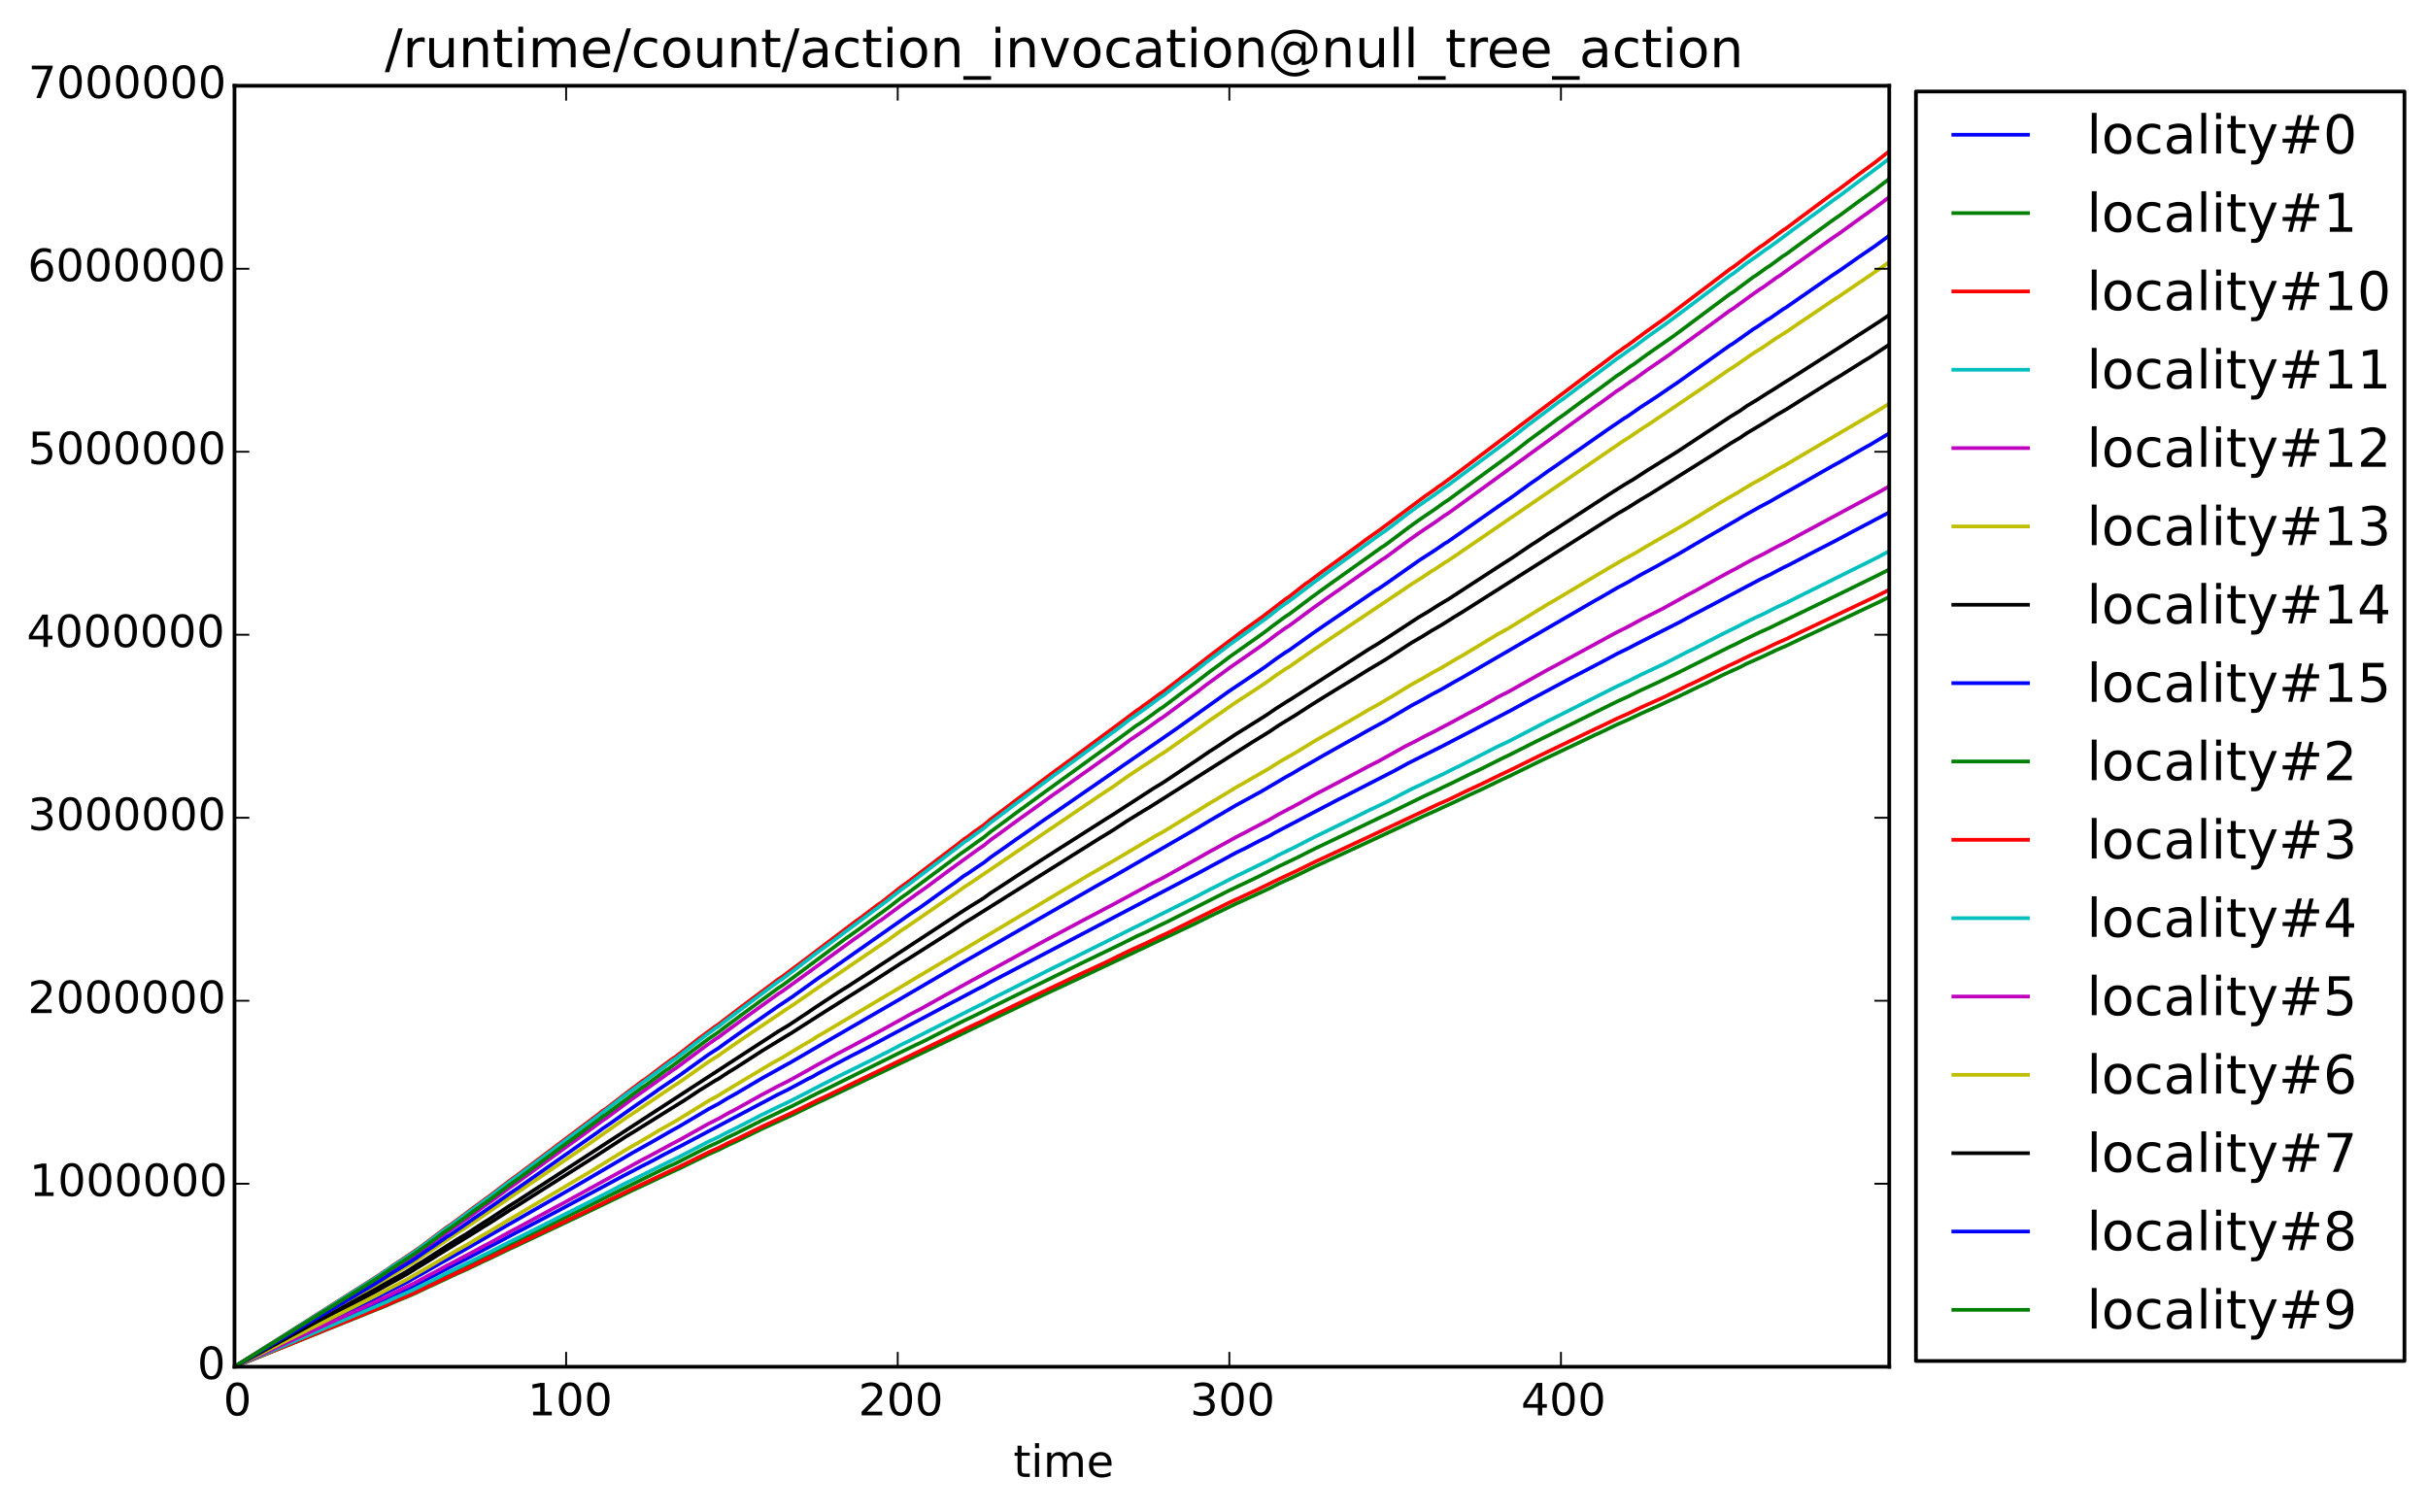 <?xml version="1.0" encoding="utf-8" standalone="no"?>
<!DOCTYPE svg PUBLIC "-//W3C//DTD SVG 1.1//EN"
  "http://www.w3.org/Graphics/SVG/1.1/DTD/svg11.dtd">
<!-- Created with matplotlib (http://matplotlib.org/) -->
<svg height="408pt" version="1.1" viewBox="0 0 655 408" width="655pt" xmlns="http://www.w3.org/2000/svg" xmlns:xlink="http://www.w3.org/1999/xlink">
 <defs>
  <style type="text/css">
*{stroke-linecap:butt;stroke-linejoin:round;}
  </style>
 </defs>
 <g id="figure_1">
  <g id="patch_1">
   <path d="
M0 408.169
L655.85 408.169
L655.85 0
L0 0
z
" style="fill:#ffffff;"/>
  </g>
  <g id="axes_1">
   <g id="patch_2">
    <path d="
M63.261 368.742
L509.661 368.742
L509.661 23.142
L63.261 23.142
z
" style="fill:#ffffff;"/>
   </g>
   <g id="line2d_1">
    <path clip-path="url(#p3f6fae7697)" d="
M63.261 368.742
L66.84 367.152
L101.729 351.631
L103.518 350.735
L109.78 347.85
L115.147 345.117
L119.62 342.777
L122.304 341.384
L125.882 339.593
L129.461 337.703
L134.828 334.917
L139.301 332.53
L141.091 331.634
L144.669 329.762
L150.036 326.934
L167.928 317.364
L173.296 314.555
L175.979 313.2
L178.663 311.737
L181.347 310.353
L183.136 309.45
L209.974 295.24
L212.658 293.93
L218.025 291.045
L218.92 290.647
L220.709 289.612
L226.076 286.759
L229.655 284.877
L234.128 282.589
L238.601 280.201
L240.39 279.232
L263.649 266.871
L265.438 265.975
L267.228 264.951
L323.587 235.389
L327.165 233.444
L329.849 232.013
L333.427 230.063
L336.111 228.768
L339.689 226.891
L342.373 225.568
L344.162 224.534
L361.159 215.637
L362.949 214.741
L366.527 212.904
L376.367 207.85
L379.946 205.887
L383.524 204.097
L388.892 201.411
L391.575 200.018
L396.943 197.232
L400.521 195.342
L407.678 191.611
L413.046 188.666
L423.781 182.946
L430.043 179.679
L433.621 177.797
L436.305 176.341
L438.989 175.048
L441.672 173.654
L447.935 170.471
L449.724 169.576
L453.302 167.753
L456.88 165.796
L458.67 164.883
L474.772 156.347
L477.456 155.051
L481.034 153.162
L482.824 152.299
L488.191 149.48
L491.769 147.643
L495.348 145.799
L498.926 143.881
L509.661 138.223
L509.661 138.223" style="fill:none;stroke:#0000ff;stroke-linecap:square;"/>
   </g>
   <g id="line2d_2">
    <path clip-path="url(#p3f6fae7697)" d="
M63.261 368.742
L104.412 351.57
L106.202 350.735
L111.569 348.415
L115.147 346.656
L116.937 345.816
L123.199 342.766
L125.882 341.546
L130.355 339.329
L132.145 338.483
L137.512 335.795
L139.301 334.956
L179.558 315.093
L182.242 313.886
L191.188 309.341
L193.871 308.124
L196.555 306.74
L198.344 305.904
L205.501 302.297
L207.29 301.448
L211.763 299.315
L213.552 298.478
L220.709 294.864
L222.498 294.025
L242.179 284.287
L245.757 282.539
L249.336 280.843
L260.071 275.367
L261.86 274.531
L291.381 260.052
L302.117 254.864
L306.59 252.626
L309.273 251.419
L312.852 249.656
L314.641 248.821
L331.638 240.227
L338.795 236.847
L345.057 233.705
L349.53 231.582
L354.897 228.871
L356.687 228.029
L362.054 225.468
L367.422 222.899
L372.789 220.325
L374.578 219.49
L384.419 214.678
L387.103 213.457
L389.786 212.157
L391.575 211.322
L396.048 209.122
L399.627 207.423
L404.994 204.732
L407.678 203.437
L413.94 200.277
L436.305 189.231
L438.989 188.025
L442.567 186.262
L447.04 184.206
L450.618 182.482
L452.408 181.634
L456.88 179.392
L462.248 176.711
L466.721 174.473
L468.51 173.638
L470.299 172.719
L474.772 170.575
L477.456 169.368
L481.034 167.605
L482.824 166.769
L485.507 165.47
L497.137 159.824
L501.61 157.631
L506.977 155.007
L509.661 153.622
L509.661 153.622" style="fill:none;stroke:#008000;stroke-linecap:square;"/>
   </g>
   <g id="line2d_3">
    <path clip-path="url(#p3f6fae7697)" d="
M63.261 368.742
L101.729 344.36
L103.518 343.131
L104.412 342.565
L106.202 341.291
L110.674 338.333
L113.358 336.48
L116.937 333.792
L120.515 331.103
L121.41 330.537
L124.093 328.556
L127.672 325.876
L132.145 322.613
L137.512 318.515
L139.301 317.236
L161.666 300.426
L162.561 299.695
L163.455 299.125
L169.717 294.313
L173.296 291.628
L174.19 291.059
L178.663 287.663
L181.347 285.682
L182.242 285.116
L188.504 280.209
L190.293 278.89
L192.977 276.909
L193.871 276.335
L195.66 274.928
L200.133 271.533
L209.974 264.176
L210.868 263.608
L214.447 260.933
L230.549 248.773
L232.339 247.489
L236.812 244.087
L237.706 243.516
L243.074 239.287
L244.863 238.008
L258.282 227.823
L260.071 226.395
L260.965 225.828
L262.755 224.448
L265.438 222.568
L267.228 221.046
L269.911 219.05
L274.384 215.652
L277.068 213.666
L284.225 208.293
L286.014 207.01
L303.011 194.425
L306.59 191.727
L307.484 191.161
L308.379 190.454
L310.168 189.193
L312.852 187.199
L313.746 186.633
L320.008 181.822
L327.165 176.304
L335.216 170.233
L340.584 166.399
L346.846 161.588
L347.741 161.022
L352.214 157.49
L353.108 156.919
L356.687 154.23
L362.054 150.329
L365.632 147.721
L369.211 145.073
L371.895 143.193
L374.578 141.212
L384.419 133.874
L387.103 132.015
L387.997 131.307
L388.892 130.741
L391.575 128.76
L394.259 126.779
L430.043 99.77
L431.832 98.48
L436.305 95.084
L437.2 94.517
L438.094 93.81
L438.989 93.244
L441.672 91.263
L444.356 89.282
L449.724 85.462
L462.248 75.996
L466.721 72.586
L467.616 72.019
L472.089 68.623
L474.772 66.642
L475.667 66.077
L478.351 64.095
L481.034 62.116
L481.929 61.548
L485.507 58.86
L491.769 54.204
L494.453 52.21
L496.242 50.952
L501.61 46.909
L506.083 43.62
L509.661 40.804
L509.661 40.804" style="fill:none;stroke:#ff0000;stroke-linecap:square;"/>
   </g>
   <g id="line2d_4">
    <path clip-path="url(#p3f6fae7697)" d="
M63.261 368.742
L101.729 344.505
L103.518 343.282
L105.307 342.027
L111.569 337.937
L114.253 335.968
L116.937 333.999
L120.515 331.326
L121.41 330.764
L124.093 328.795
L127.672 326.131
L132.145 322.887
L137.512 318.813
L139.301 317.542
L160.771 301.524
L168.823 295.349
L170.612 294.054
L175.085 290.816
L181.347 286.175
L182.242 285.612
L190.293 279.423
L192.977 277.454
L193.871 276.885
L195.66 275.485
L200.133 272.11
L209.974 264.796
L210.868 264.232
L213.552 262.263
L220.709 256.789
L222.498 255.516
L239.495 242.873
L243.074 240.055
L244.863 238.783
L258.282 228.658
L260.071 227.24
L260.965 226.676
L263.649 224.707
L265.438 223.435
L267.228 221.921
L269.911 219.939
L274.384 216.559
L277.068 214.586
L284.225 209.244
L286.014 207.97
L302.117 196.175
L304.8 194.09
L307.484 192.214
L309.273 190.948
L312.852 188.276
L313.746 187.714
L319.114 183.504
L320.903 182.23
L322.692 180.866
L325.376 178.714
L329.849 175.359
L331.638 173.989
L337.9 169.494
L342.373 166.242
L345.057 164.11
L349.53 160.89
L354.003 157.472
L357.581 154.838
L359.37 153.535
L372.789 143.828
L373.684 143.265
L379.946 138.483
L382.63 136.513
L384.419 135.266
L387.103 133.419
L389.786 131.45
L390.681 130.887
L394.259 128.215
L405.889 119.592
L409.467 116.863
L412.151 114.715
L416.624 111.382
L420.202 108.666
L421.992 107.397
L426.464 104.021
L431.832 100.083
L436.305 96.707
L437.2 96.144
L439.883 94.175
L440.778 93.613
L444.356 90.94
L449.724 87.142
L461.353 78.423
L466.721 74.342
L467.616 73.78
L471.194 71.006
L473.878 69.138
L476.561 67.169
L477.456 66.606
L480.14 64.636
L483.718 61.966
L489.086 58.045
L490.875 56.76
L494.453 54.087
L496.242 52.837
L501.61 48.819
L506.977 44.85
L509.661 42.749
L509.661 42.749" style="fill:none;stroke:#00bfbf;stroke-linecap:square;"/>
   </g>
   <g id="line2d_5">
    <path clip-path="url(#p3f6fae7697)" d="
M63.261 368.742
L101.729 345.28
L103.518 344.096
L105.307 342.881
L111.569 338.921
L114.253 337.015
L117.831 334.452
L124.988 329.404
L126.777 328.164
L130.355 325.591
L132.145 324.352
L137.512 320.408
L139.301 319.177
L161.666 303.001
L162.561 302.298
L163.455 301.748
L170.612 296.439
L175.085 293.306
L181.347 288.812
L182.242 288.267
L190.293 282.276
L192.977 280.37
L193.871 279.819
L195.66 278.464
L200.133 275.196
L209.974 268.116
L210.868 267.57
L214.447 264.997
L230.549 253.295
L232.339 252.06
L236.812 248.784
L237.706 248.234
L243.968 243.605
L247.547 241.027
L249.336 239.792
L256.493 234.484
L263.649 229.307
L265.438 228.077
L267.228 226.613
L269.911 224.693
L274.384 221.42
L277.068 219.51
L284.225 214.34
L286.014 213.105
L302.117 201.688
L304.8 199.669
L307.484 197.853
L309.273 196.628
L312.852 194.04
L313.746 193.495
L320.903 188.187
L322.692 186.868
L325.376 184.784
L329.849 181.538
L331.638 180.214
L338.795 175.249
L341.478 173.347
L344.162 171.305
L346.846 169.394
L347.741 168.85
L354.003 164.22
L357.581 161.67
L359.37 160.409
L372.789 151.012
L373.684 150.467
L379.946 145.837
L382.63 143.931
L384.419 142.726
L387.103 140.936
L389.786 139.029
L390.681 138.484
L394.259 135.897
L430.043 109.907
L431.832 108.664
L436.305 105.396
L437.2 104.851
L439.883 102.945
L440.778 102.4
L444.356 99.813
L449.724 96.136
L462.248 87.029
L466.721 83.746
L467.616 83.201
L472.089 79.933
L474.772 78.026
L475.667 77.482
L479.245 74.897
L480.14 74.35
L483.718 71.765
L494.453 64.137
L496.242 62.928
L501.61 59.038
L506.977 55.196
L509.661 53.161
L509.661 53.161" style="fill:none;stroke:#bf00bf;stroke-linecap:square;"/>
   </g>
   <g id="line2d_6">
    <path clip-path="url(#p3f6fae7697)" d="
M63.261 368.742
L101.729 346.583
L103.518 345.463
L105.307 344.318
L111.569 340.576
L115.147 338.14
L116.937 336.974
L123.199 332.758
L125.882 331.058
L129.461 328.615
L133.934 325.551
L135.723 324.37
L139.301 321.927
L158.982 308.554
L168.823 301.638
L171.507 299.885
L178.663 295.047
L181.347 293.246
L183.136 292.089
L191.188 286.436
L193.871 284.751
L195.66 283.471
L200.133 280.386
L211.763 272.543
L213.552 271.382
L222.498 265.215
L239.495 253.657
L243.074 251.077
L244.863 249.912
L258.282 240.659
L260.071 239.358
L261.86 238.2
L296.749 214.577
L300.327 212.22
L303.906 209.669
L308.379 206.69
L310.168 205.546
L312.852 203.732
L313.746 203.217
L320.903 198.204
L322.692 196.957
L326.27 194.403
L328.954 192.572
L333.427 189.456
L335.216 188.314
L338.795 185.984
L341.478 184.188
L344.162 182.259
L346.846 180.453
L347.741 179.938
L354.003 175.566
L357.581 173.16
L359.37 171.967
L378.157 159.391
L380.84 157.565
L383.524 155.888
L386.208 154.088
L387.103 153.573
L389.786 151.772
L390.681 151.258
L394.259 148.814
L438.094 118.847
L438.989 118.333
L442.567 115.893
L445.251 114.174
L462.248 102.66
L466.721 99.556
L467.616 99.041
L472.983 95.316
L475.667 93.639
L479.245 91.199
L481.929 89.524
L485.507 87.08
L490.875 83.479
L494.453 81.036
L496.242 79.895
L501.61 76.222
L506.977 72.592
L509.661 70.672
L509.661 70.672" style="fill:none;stroke:#bfbf00;stroke-linecap:square;"/>
   </g>
   <g id="line2d_7">
    <path clip-path="url(#p3f6fae7697)" d="
M63.261 368.742
L101.729 348.242
L103.518 347.205
L109.78 343.755
L112.464 342.089
L114.253 341.018
L117.831 338.78
L124.988 334.371
L126.777 333.284
L130.355 331.039
L132.145 329.953
L137.512 326.509
L139.301 325.431
L160.771 311.885
L168.823 306.661
L171.507 305.039
L184.925 296.678
L188.504 294.298
L190.293 293.186
L192.977 291.52
L193.871 291.039
L196.555 289.261
L198.344 288.19
L205.501 283.571
L207.29 282.478
L211.763 279.745
L213.552 278.67
L222.498 272.964
L235.917 264.511
L243.074 259.885
L244.863 258.807
L257.387 250.855
L260.071 249.044
L261.86 247.972
L296.749 226.117
L300.327 223.937
L303.906 221.578
L308.379 218.82
L310.168 217.761
L337.9 200.199
L342.373 197.448
L345.057 195.644
L349.53 192.922
L354.003 190.026
L357.581 187.799
L360.265 186.146
L365.632 182.887
L369.211 180.665
L373.684 178.009
L380.84 173.373
L383.524 171.821
L386.208 170.156
L388.892 168.609
L392.47 166.354
L394.259 165.277
L436.305 138.624
L438.989 137.078
L442.567 134.82
L445.251 133.231
L462.248 122.578
L466.721 119.706
L468.51 118.635
L469.405 118.119
L471.194 116.89
L475.667 114.233
L479.245 111.974
L481.929 110.425
L485.507 108.164
L491.769 104.253
L494.453 102.572
L496.242 101.517
L502.505 97.575
L504.294 96.504
L509.661 92.983
L509.661 92.983" style="fill:none;stroke:#000000;stroke-linecap:square;"/>
   </g>
   <g id="line2d_8">
    <path clip-path="url(#p3f6fae7697)" d="
M63.261 368.742
L101.729 350.019
L103.518 349.073
L109.78 345.922
L112.464 344.4
L114.253 343.422
L118.726 340.861
L124.093 337.88
L128.566 335.338
L136.618 330.71
L140.196 328.674
L152.72 321.499
L154.509 320.466
L166.139 313.665
L170.612 311.042
L175.085 308.541
L181.347 304.954
L183.136 303.976
L191.188 299.2
L193.871 297.775
L196.555 296.153
L198.344 295.175
L205.501 290.955
L207.29 289.959
L211.763 287.462
L213.552 286.481
L222.498 281.27
L240.39 270.943
L244.863 268.34
L259.176 259.969
L261.86 258.445
L296.749 238.483
L300.327 236.494
L322.692 223.595
L326.27 221.438
L328.954 219.892
L333.427 217.261
L335.216 216.295
L340.584 213.349
L346.846 209.654
L348.635 208.676
L351.319 207.074
L353.108 206.068
L356.687 204.003
L363.843 199.983
L365.632 199.005
L369.211 196.976
L373.684 194.549
L380.84 190.315
L383.524 188.898
L386.208 187.377
L388.892 185.965
L392.47 183.904
L394.259 182.922
L430.043 162.179
L431.832 161.189
L436.305 158.581
L438.989 157.168
L442.567 155.105
L447.04 152.697
L450.618 150.682
L452.408 149.692
L456.88 147.062
L461.353 144.455
L468.51 140.325
L470.299 139.253
L474.772 136.739
L477.456 135.326
L481.034 133.262
L482.824 132.284
L485.507 130.762
L491.769 127.189
L494.453 125.655
L496.242 124.689
L502.505 121.091
L504.294 120.113
L509.661 116.896
L509.661 116.896" style="fill:none;stroke:#0000ff;stroke-linecap:square;"/>
   </g>
   <g id="line2d_9">
    <path clip-path="url(#p3f6fae7697)" d="
M63.261 368.742
L104.412 352.164
L106.202 351.358
L111.569 349.117
L115.147 347.419
L116.937 346.608
L123.199 343.662
L125.882 342.486
L130.355 340.344
L132.145 339.529
L137.512 336.933
L139.301 336.124
L157.193 327.642
L159.877 326.358
L170.612 321.161
L175.979 318.665
L178.663 317.395
L181.347 316.141
L183.136 315.335
L191.188 311.394
L193.871 310.219
L196.555 308.883
L198.344 308.077
L205.501 304.593
L207.29 303.775
L211.763 301.716
L213.552 300.907
L220.709 297.419
L222.498 296.609
L257.387 279.955
L261.86 277.789
L281.541 268.398
L283.33 267.574
L286.909 265.9
L290.487 264.229
L322.692 249.047
L326.27 247.264
L328.954 245.992
L333.427 243.827
L335.216 243.026
L342.373 239.733
L345.057 238.373
L349.53 236.322
L354.897 233.705
L356.687 232.894
L362.054 230.421
L367.422 227.94
L384.419 220.002
L387.103 218.825
L389.786 217.571
L391.575 216.765
L396.048 214.641
L399.627 213
L404.994 210.403
L407.678 209.152
L415.729 205.21
L430.043 198.402
L431.832 197.588
L436.305 195.438
L438.989 194.273
L442.567 192.571
L447.04 190.585
L450.618 188.918
L452.408 188.102
L458.67 185.071
L460.459 184.247
L464.932 182.023
L469.405 179.991
L471.194 179.061
L475.667 177.068
L479.245 175.366
L481.929 174.201
L485.507 172.498
L497.137 167.046
L501.61 164.929
L506.977 162.395
L509.661 161.058
L509.661 161.058" style="fill:none;stroke:#008000;stroke-linecap:square;"/>
   </g>
   <g id="line2d_10">
    <path clip-path="url(#p3f6fae7697)" d="
M63.261 368.742
L104.412 352.009
L106.202 351.195
L111.569 348.934
L115.147 347.219
L116.937 346.401
L123.199 343.428
L125.882 342.24
L130.355 340.078
L132.145 339.256
L137.512 336.635
L139.301 335.819
L157.193 327.257
L159.877 325.962
L170.612 320.715
L175.979 318.196
L178.663 316.915
L181.347 315.649
L183.136 314.835
L191.188 310.857
L193.871 309.671
L196.555 308.322
L198.344 307.508
L205.501 303.993
L207.29 303.167
L211.763 301.088
L213.552 300.272
L220.709 296.751
L222.498 295.933
L258.282 278.661
L262.755 276.504
L265.438 275.302
L267.228 274.326
L269.911 273.055
L275.279 270.478
L283.33 266.627
L286.909 264.937
L289.592 263.65
L297.644 259.932
L304.8 256.433
L309.273 254.415
L312.852 252.696
L314.641 251.883
L331.638 243.507
L338.795 240.215
L345.057 237.153
L349.53 235.083
L354.897 232.441
L356.687 231.622
L362.054 229.126
L367.422 226.618
L387.997 216.969
L390.681 215.794
L396.048 213.197
L399.627 211.541
L404.994 208.92
L407.678 207.657
L415.729 203.678
L430.043 196.807
L431.832 195.985
L436.305 193.814
L438.989 192.639
L442.567 190.921
L448.829 188.116
L455.091 185.044
L456.88 184.227
L463.143 181.159
L466.721 179.433
L468.51 178.619
L470.299 177.723
L472.983 176.45
L475.667 175.272
L479.245 173.555
L481.929 172.378
L485.507 170.66
L498.032 164.707
L501.61 163.019
L506.977 160.462
L509.661 159.112
L509.661 159.112" style="fill:none;stroke:#ff0000;stroke-linecap:square;"/>
   </g>
   <g id="line2d_11">
    <path clip-path="url(#p3f6fae7697)" d="
M63.261 368.742
L104.412 351.178
L106.202 350.323
L111.569 347.95
L115.147 346.148
L116.937 345.291
L120.515 343.487
L122.304 342.633
L124.988 341.311
L126.777 340.449
L130.355 338.652
L132.145 337.791
L137.512 335.039
L139.301 334.183
L157.193 325.196
L158.982 324.309
L168.823 319.196
L171.507 317.904
L175.979 315.684
L178.663 314.34
L181.347 313.011
L183.136 312.157
L191.188 307.982
L193.871 306.734
L196.555 305.321
L198.344 304.467
L205.501 300.775
L207.29 299.909
L209.974 298.58
L212.658 297.346
L218.025 294.593
L219.814 293.643
L226.076 290.446
L229.655 288.706
L234.128 286.481
L239.495 283.778
L243.074 281.878
L244.863 281.022
L263.649 271.522
L265.438 270.66
L267.228 269.637
L269.911 268.3
L275.279 265.595
L280.646 262.891
L284.225 261.082
L286.014 260.224
L322.692 241.926
L326.27 240.036
L328.954 238.689
L333.427 236.394
L335.216 235.545
L342.373 232.056
L345.057 230.616
L349.53 228.444
L354.897 225.67
L356.687 224.811
L362.054 222.188
L365.632 220.443
L369.211 218.664
L373.684 216.551
L380.84 212.849
L383.524 211.614
L386.208 210.285
L388.892 209.05
L392.47 207.249
L394.259 206.392
L404.1 201.366
L406.783 200.126
L417.519 194.555
L419.308 193.688
L421.097 192.786
L433.621 186.466
L436.305 185.125
L438.989 183.891
L442.567 182.088
L448.829 179.144
L455.091 175.92
L456.88 175.062
L463.143 171.839
L466.721 170.03
L468.51 169.175
L470.299 168.235
L472.983 166.898
L475.667 165.662
L479.245 163.859
L481.929 162.624
L485.507 160.82
L506.083 150.591
L509.661 148.7
L509.661 148.7" style="fill:none;stroke:#00bfbf;stroke-linecap:square;"/>
   </g>
   <g id="line2d_12">
    <path clip-path="url(#p3f6fae7697)" d="
M63.261 368.742
L104.412 349.78
L106.202 348.858
L111.569 346.295
L115.147 344.349
L116.937 343.425
L120.515 341.478
L122.304 340.556
L124.988 339.126
L126.777 338.198
L130.355 336.256
L132.145 335.328
L137.512 332.357
L139.301 331.434
L150.036 325.61
L151.826 324.669
L173.296 312.882
L175.085 311.96
L181.347 308.577
L183.136 307.654
L191.188 303.147
L193.871 301.802
L196.555 300.275
L198.344 299.353
L205.501 295.366
L207.29 294.433
L209.974 292.998
L212.658 291.666
L218.025 288.693
L219.814 287.668
L226.076 284.212
L229.655 282.338
L234.128 279.931
L238.601 277.521
L245.757 273.55
L248.441 272.159
L252.02 270.16
L254.703 268.655
L257.387 267.18
L261.86 264.709
L281.541 253.968
L283.33 253.025
L286.909 251.105
L288.698 250.158
L292.276 248.245
L295.854 246.371
L298.538 244.929
L300.327 244.005
L311.062 238.184
L313.746 236.831
L320.903 232.834
L322.692 231.836
L326.27 229.794
L328.954 228.34
L333.427 225.864
L335.216 224.946
L342.373 221.18
L345.057 219.625
L349.53 217.279
L354.897 214.287
L356.687 213.359
L362.054 210.526
L365.632 208.645
L369.211 206.719
L371.895 205.365
L379.051 201.374
L381.735 200.035
L384.419 198.609
L387.103 197.267
L389.786 195.833
L391.575 194.91
L396.048 192.478
L398.732 191.074
L402.311 189.091
L404.1 188.05
L406.783 186.71
L417.519 180.696
L419.308 179.76
L421.097 178.784
L433.621 171.963
L436.305 170.516
L438.989 169.184
L442.567 167.237
L448.829 164.059
L455.091 160.577
L456.88 159.652
L463.143 156.172
L466.721 154.219
L468.51 153.297
L470.299 152.281
L472.983 150.838
L475.667 149.505
L479.245 147.558
L481.929 146.225
L485.507 144.278
L506.977 132.72
L509.661 131.191
L509.661 131.191" style="fill:none;stroke:#bf00bf;stroke-linecap:square;"/>
   </g>
   <g id="line2d_13">
    <path clip-path="url(#p3f6fae7697)" d="
M63.261 368.742
L101.729 349.416
L103.518 348.448
L109.78 345.196
L112.464 343.626
L114.253 342.617
L117.831 340.504
L123.199 337.36
L125.882 335.89
L130.355 333.205
L132.145 332.19
L137.512 328.94
L139.301 327.929
L157.193 317.315
L158.982 316.269
L168.823 310.231
L170.612 309.205
L175.979 306.082
L177.769 304.983
L182.242 302.477
L191.188 296.987
L193.871 295.515
L195.66 294.405
L201.028 291.173
L208.185 286.909
L210.868 285.435
L216.236 282.19
L218.92 280.665
L220.709 279.497
L222.498 278.485
L294.065 235.876
L295.854 234.878
L298.538 233.299
L300.327 232.289
L311.062 225.922
L313.746 224.44
L320.903 220.068
L322.692 218.976
L326.27 216.742
L328.06 215.705
L333.427 212.443
L335.216 211.44
L342.373 207.321
L345.057 205.619
L349.53 203.053
L354.897 199.779
L356.687 198.764
L362.054 195.666
L365.632 193.606
L369.211 191.502
L371.895 190.019
L375.473 187.905
L380.84 184.637
L383.524 183.179
L386.208 181.609
L388.892 180.152
L392.47 178.023
L394.259 177.012
L404.1 171.079
L406.783 169.612
L417.519 163.033
L419.308 162.01
L421.097 160.943
L433.621 153.479
L435.41 152.441
L438.094 150.888
L440.778 149.43
L444.356 147.3
L453.302 142.152
L456.88 140.012
L464.037 135.649
L466.721 134.069
L468.51 133.06
L470.299 131.949
L472.983 130.37
L475.667 128.912
L479.245 126.782
L481.929 125.324
L485.507 123.193
L506.977 110.553
L509.661 108.879
L509.661 108.879" style="fill:none;stroke:#bfbf00;stroke-linecap:square;"/>
   </g>
   <g id="line2d_14">
    <path clip-path="url(#p3f6fae7697)" d="
M63.261 368.742
L101.729 347.639
L103.518 346.58
L109.78 343.029
L112.464 341.315
L114.253 340.213
L117.831 337.906
L123.199 334.475
L125.882 332.866
L130.355 329.936
L132.145 328.826
L137.512 325.278
L139.301 324.173
L209.974 278.258
L212.658 276.666
L218.025 273.115
L219.814 271.891
L226.076 267.766
L228.76 266.107
L259.176 246.18
L261.86 244.464
L264.544 242.829
L265.438 242.253
L267.228 240.934
L269.911 239.207
L274.384 236.268
L277.963 233.956
L281.541 231.636
L283.33 230.509
L286.014 228.792
L298.538 220.835
L300.327 219.731
L311.062 212.78
L313.746 211.16
L320.903 206.386
L322.692 205.196
L326.27 202.757
L328.06 201.622
L333.427 198.059
L335.216 196.964
L341.478 193.04
L344.162 191.205
L346.846 189.488
L348.635 188.386
L369.211 175.195
L371.895 173.571
L374.578 171.856
L382.63 166.591
L385.313 165
L387.997 163.286
L390.681 161.694
L394.259 159.367
L404.994 152.388
L407.678 150.679
L413.046 147.051
L414.835 145.92
L417.519 144.108
L419.308 142.986
L421.097 141.82
L433.621 133.672
L435.41 132.538
L438.094 130.839
L440.778 129.247
L444.356 126.92
L452.408 121.915
L456.88 118.962
L462.248 115.42
L466.721 112.473
L468.51 111.37
L469.405 110.83
L471.194 109.56
L473.878 107.942
L476.561 106.228
L478.351 105.126
L481.034 103.413
L482.824 102.31
L485.507 100.596
L497.137 93.148
L500.715 90.817
L506.977 86.793
L509.661 84.966
L509.661 84.966" style="fill:none;stroke:#000000;stroke-linecap:square;"/>
   </g>
   <g id="line2d_15">
    <path clip-path="url(#p3f6fae7697)" d="
M63.261 368.742
L101.729 346.046
L103.518 344.909
L105.307 343.732
L111.569 339.905
L115.147 337.408
L116.937 336.218
L120.515 333.717
L121.41 333.19
L124.093 331.346
L127.672 328.853
L133.039 325.159
L137.512 322.001
L139.301 320.813
L161.666 305.166
L162.561 304.488
L164.35 303.3
L171.507 298.236
L175.979 295.162
L177.769 293.876
L183.136 290.264
L191.188 284.476
L193.871 282.749
L195.66 281.442
L200.133 278.282
L209.974 271.436
L211.763 270.254
L213.552 269.065
L220.709 263.94
L222.498 262.748
L241.284 249.58
L245.757 246.453
L248.441 244.667
L252.02 242.103
L254.703 240.166
L257.387 238.274
L260.071 236.279
L260.965 235.751
L263.649 233.908
L265.438 232.716
L267.228 231.299
L269.911 229.442
L274.384 226.28
L277.963 223.796
L281.541 221.299
L283.33 220.086
L286.014 218.239
L317.325 196.646
L329.849 187.709
L331.638 186.43
L338.795 181.633
L341.478 179.793
L344.162 177.818
L346.846 175.972
L347.741 175.445
L354.003 170.968
L357.581 168.501
L359.37 167.283
L371 159.381
L371.895 158.854
L374.578 157.01
L382.63 151.348
L384.419 150.177
L387.103 148.452
L389.786 146.608
L390.681 146.082
L394.259 143.58
L404.994 136.074
L407.678 134.236
L413.046 130.336
L414.835 129.121
L417.519 127.169
L419.308 125.967
L421.097 124.711
L433.621 115.948
L435.41 114.728
L438.094 112.9
L438.989 112.373
L442.567 109.873
L447.04 106.955
L450.618 104.507
L452.408 103.306
L456.88 100.128
L461.353 96.968
L466.721 93.149
L467.616 92.622
L472.983 88.806
L473.878 88.277
L476.561 86.434
L477.456 85.907
L481.034 83.406
L481.929 82.878
L485.507 80.377
L491.769 76.041
L494.453 74.188
L496.242 73.015
L501.61 69.252
L506.083 66.193
L509.661 63.571
L509.661 63.571" style="fill:none;stroke:#0000ff;stroke-linecap:square;"/>
   </g>
   <g id="line2d_16">
    <path clip-path="url(#p3f6fae7697)" d="
M63.261 368.742
L101.729 344.91
L103.518 343.711
L105.307 342.476
L111.569 338.456
L114.253 336.52
L116.937 334.584
L120.515 331.957
L121.41 331.404
L124.093 329.468
L127.672 326.85
L132.145 323.659
L137.512 319.655
L139.301 318.405
L161.666 301.974
L162.561 301.261
L163.455 300.703
L169.717 296.001
L173.296 293.377
L174.19 292.821
L179.558 288.811
L180.452 288.257
L184.031 285.631
L186.715 283.565
L191.188 280.242
L193.871 278.431
L195.66 277.056
L200.133 273.738
L209.974 266.548
L210.868 265.993
L214.447 263.379
L227.866 253.409
L229.655 252.164
L234.128 248.928
L239.495 244.992
L243.074 242.225
L244.863 240.974
L259.176 230.318
L260.965 229.069
L263.649 227.134
L265.438 225.883
L267.228 224.396
L269.911 222.445
L274.384 219.124
L277.963 216.515
L281.541 213.892
L283.33 212.617
L286.014 210.678
L303.011 198.378
L306.59 195.742
L307.484 195.188
L309.273 193.944
L312.852 191.317
L313.746 190.763
L320.903 185.372
L322.692 184.03
L326.27 181.279
L328.954 179.315
L331.638 177.273
L338.795 172.233
L341.478 170.301
L343.268 168.915
L346.846 166.286
L347.741 165.733
L354.003 161.031
L357.581 158.443
L359.37 157.161
L372.789 147.617
L373.684 147.064
L379.946 142.362
L382.63 140.426
L384.419 139.197
L387.103 137.384
L389.786 135.447
L390.681 134.894
L394.259 132.267
L405.889 123.786
L409.467 121.108
L412.151 118.995
L416.624 115.716
L420.202 113.048
L421.992 111.8
L426.464 108.481
L431.832 104.609
L436.305 101.29
L437.2 100.737
L439.883 98.801
L440.778 98.248
L444.356 95.62
L451.513 90.642
L466.721 79.302
L467.616 78.749
L472.983 74.742
L473.878 74.185
L476.561 72.25
L477.456 71.696
L481.034 69.07
L481.929 68.516
L485.507 65.888
L491.769 61.337
L494.453 59.388
L496.242 58.158
L501.61 54.205
L506.083 50.995
L509.661 48.239
L509.661 48.239" style="fill:none;stroke:#008000;stroke-linecap:square;"/>
   </g>
   <g id="patch_3">
    <path d="
M63.261 23.142
L509.661 23.142" style="fill:none;stroke:#000000;stroke-linecap:square;stroke-linejoin:miter;"/>
   </g>
   <g id="patch_4">
    <path d="
M509.661 368.742
L509.661 23.142" style="fill:none;stroke:#000000;stroke-linecap:square;stroke-linejoin:miter;"/>
   </g>
   <g id="patch_5">
    <path d="
M63.261 368.742
L509.661 368.742" style="fill:none;stroke:#000000;stroke-linecap:square;stroke-linejoin:miter;"/>
   </g>
   <g id="patch_6">
    <path d="
M63.261 368.742
L63.261 23.142" style="fill:none;stroke:#000000;stroke-linecap:square;stroke-linejoin:miter;"/>
   </g>
   <g id="matplotlib.axis_1">
    <g id="xtick_1">
     <g id="line2d_17">
      <defs>
       <path d="
M0 0
L0 -4" id="m93b0483c22" style="stroke:#000000;stroke-width:0.5;"/>
      </defs>
      <g>
       <use style="stroke:#000000;stroke-width:0.5;" x="63.261" xlink:href="#m93b0483c22" y="368.742"/>
      </g>
     </g>
     <g id="line2d_18">
      <defs>
       <path d="
M0 0
L0 4" id="m741efc42ff" style="stroke:#000000;stroke-width:0.5;"/>
      </defs>
      <g>
       <use style="stroke:#000000;stroke-width:0.5;" x="63.261" xlink:href="#m741efc42ff" y="23.142"/>
      </g>
     </g>
     <g id="text_1">
      <!-- 0 -->
      <defs>
       <path d="
M31.781 66.406
Q24.172 66.406 20.328 58.906
Q16.5 51.422 16.5 36.375
Q16.5 21.391 20.328 13.891
Q24.172 6.391 31.781 6.391
Q39.453 6.391 43.281 13.891
Q47.125 21.391 47.125 36.375
Q47.125 51.422 43.281 58.906
Q39.453 66.406 31.781 66.406
M31.781 74.219
Q44.047 74.219 50.516 64.516
Q56.984 54.828 56.984 36.375
Q56.984 17.969 50.516 8.266
Q44.047 -1.422 31.781 -1.422
Q19.531 -1.422 13.062 8.266
Q6.594 17.969 6.594 36.375
Q6.594 54.828 13.062 64.516
Q19.531 74.219 31.781 74.219" id="DejaVuSans-30"/>
      </defs>
      <g transform="translate(60.238 381.86)scale(0.12 -0.12)">
       <use xlink:href="#DejaVuSans-30"/>
      </g>
     </g>
    </g>
    <g id="xtick_2">
     <g id="line2d_19">
      <g>
       <use style="stroke:#000000;stroke-width:0.5;" x="152.72" xlink:href="#m93b0483c22" y="368.742"/>
      </g>
     </g>
     <g id="line2d_20">
      <g>
       <use style="stroke:#000000;stroke-width:0.5;" x="152.72" xlink:href="#m741efc42ff" y="23.142"/>
      </g>
     </g>
     <g id="text_2">
      <!-- 100 -->
      <defs>
       <path d="
M12.406 8.297
L28.516 8.297
L28.516 63.922
L10.984 60.406
L10.984 69.391
L28.422 72.906
L38.281 72.906
L38.281 8.297
L54.391 8.297
L54.391 0
L12.406 0
z
" id="DejaVuSans-31"/>
      </defs>
      <g transform="translate(142.325 381.86)scale(0.12 -0.12)">
       <use xlink:href="#DejaVuSans-31"/>
       <use x="63.623" xlink:href="#DejaVuSans-30"/>
       <use x="127.246" xlink:href="#DejaVuSans-30"/>
      </g>
     </g>
    </g>
    <g id="xtick_3">
     <g id="line2d_21">
      <g>
       <use style="stroke:#000000;stroke-width:0.5;" x="242.179" xlink:href="#m93b0483c22" y="368.742"/>
      </g>
     </g>
     <g id="line2d_22">
      <g>
       <use style="stroke:#000000;stroke-width:0.5;" x="242.179" xlink:href="#m741efc42ff" y="23.142"/>
      </g>
     </g>
     <g id="text_3">
      <!-- 200 -->
      <defs>
       <path d="
M19.188 8.297
L53.609 8.297
L53.609 0
L7.328 0
L7.328 8.297
Q12.938 14.109 22.625 23.891
Q32.328 33.688 34.812 36.531
Q39.547 41.844 41.422 45.531
Q43.312 49.219 43.312 52.781
Q43.312 58.594 39.234 62.25
Q35.156 65.922 28.609 65.922
Q23.969 65.922 18.812 64.312
Q13.672 62.703 7.812 59.422
L7.812 69.391
Q13.766 71.781 18.938 73
Q24.125 74.219 28.422 74.219
Q39.75 74.219 46.484 68.547
Q53.219 62.891 53.219 53.422
Q53.219 48.922 51.531 44.891
Q49.859 40.875 45.406 35.406
Q44.188 33.984 37.641 27.219
Q31.109 20.453 19.188 8.297" id="DejaVuSans-32"/>
      </defs>
      <g transform="translate(231.565 381.86)scale(0.12 -0.12)">
       <use xlink:href="#DejaVuSans-32"/>
       <use x="63.623" xlink:href="#DejaVuSans-30"/>
       <use x="127.246" xlink:href="#DejaVuSans-30"/>
      </g>
     </g>
    </g>
    <g id="xtick_4">
     <g id="line2d_23">
      <g>
       <use style="stroke:#000000;stroke-width:0.5;" x="331.638" xlink:href="#m93b0483c22" y="368.742"/>
      </g>
     </g>
     <g id="line2d_24">
      <g>
       <use style="stroke:#000000;stroke-width:0.5;" x="331.638" xlink:href="#m741efc42ff" y="23.142"/>
      </g>
     </g>
     <g id="text_4">
      <!-- 300 -->
      <defs>
       <path d="
M40.578 39.312
Q47.656 37.797 51.625 33
Q55.609 28.219 55.609 21.188
Q55.609 10.406 48.188 4.484
Q40.766 -1.422 27.094 -1.422
Q22.516 -1.422 17.656 -0.516
Q12.797 0.391 7.625 2.203
L7.625 11.719
Q11.719 9.328 16.594 8.109
Q21.484 6.891 26.812 6.891
Q36.078 6.891 40.938 10.547
Q45.797 14.203 45.797 21.188
Q45.797 27.641 41.281 31.266
Q36.766 34.906 28.719 34.906
L20.219 34.906
L20.219 43.016
L29.109 43.016
Q36.375 43.016 40.234 45.922
Q44.094 48.828 44.094 54.297
Q44.094 59.906 40.109 62.906
Q36.141 65.922 28.719 65.922
Q24.656 65.922 20.016 65.031
Q15.375 64.156 9.812 62.312
L9.812 71.094
Q15.438 72.656 20.344 73.438
Q25.25 74.219 29.594 74.219
Q40.828 74.219 47.359 69.109
Q53.906 64.016 53.906 55.328
Q53.906 49.266 50.438 45.094
Q46.969 40.922 40.578 39.312" id="DejaVuSans-33"/>
      </defs>
      <g transform="translate(321.041 381.86)scale(0.12 -0.12)">
       <use xlink:href="#DejaVuSans-33"/>
       <use x="63.623" xlink:href="#DejaVuSans-30"/>
       <use x="127.246" xlink:href="#DejaVuSans-30"/>
      </g>
     </g>
    </g>
    <g id="xtick_5">
     <g id="line2d_25">
      <g>
       <use style="stroke:#000000;stroke-width:0.5;" x="421.097" xlink:href="#m93b0483c22" y="368.742"/>
      </g>
     </g>
     <g id="line2d_26">
      <g>
       <use style="stroke:#000000;stroke-width:0.5;" x="421.097" xlink:href="#m741efc42ff" y="23.142"/>
      </g>
     </g>
     <g id="text_5">
      <!-- 400 -->
      <defs>
       <path d="
M37.797 64.312
L12.891 25.391
L37.797 25.391
z

M35.203 72.906
L47.609 72.906
L47.609 25.391
L58.016 25.391
L58.016 17.188
L47.609 17.188
L47.609 0
L37.797 0
L37.797 17.188
L4.891 17.188
L4.891 26.703
z
" id="DejaVuSans-34"/>
      </defs>
      <g transform="translate(410.336 381.86)scale(0.12 -0.12)">
       <use xlink:href="#DejaVuSans-34"/>
       <use x="63.623" xlink:href="#DejaVuSans-30"/>
       <use x="127.246" xlink:href="#DejaVuSans-30"/>
      </g>
     </g>
    </g>
    <g id="text_6">
     <!-- time -->
     <defs>
      <path d="
M18.312 70.219
L18.312 54.688
L36.812 54.688
L36.812 47.703
L18.312 47.703
L18.312 18.016
Q18.312 11.328 20.141 9.422
Q21.969 7.516 27.594 7.516
L36.812 7.516
L36.812 0
L27.594 0
Q17.188 0 13.234 3.875
Q9.281 7.766 9.281 18.016
L9.281 47.703
L2.688 47.703
L2.688 54.688
L9.281 54.688
L9.281 70.219
z
" id="DejaVuSans-74"/>
      <path d="
M52 44.188
Q55.375 50.25 60.062 53.125
Q64.75 56 71.094 56
Q79.641 56 84.281 50.016
Q88.922 44.047 88.922 33.016
L88.922 0
L79.891 0
L79.891 32.719
Q79.891 40.578 77.094 44.375
Q74.312 48.188 68.609 48.188
Q61.625 48.188 57.562 43.547
Q53.516 38.922 53.516 30.906
L53.516 0
L44.484 0
L44.484 32.719
Q44.484 40.625 41.703 44.406
Q38.922 48.188 33.109 48.188
Q26.219 48.188 22.156 43.531
Q18.109 38.875 18.109 30.906
L18.109 0
L9.078 0
L9.078 54.688
L18.109 54.688
L18.109 46.188
Q21.188 51.219 25.484 53.609
Q29.781 56 35.688 56
Q41.656 56 45.828 52.969
Q50 49.953 52 44.188" id="DejaVuSans-6d"/>
      <path d="
M56.203 29.594
L56.203 25.203
L14.891 25.203
Q15.484 15.922 20.484 11.062
Q25.484 6.203 34.422 6.203
Q39.594 6.203 44.453 7.469
Q49.312 8.734 54.109 11.281
L54.109 2.781
Q49.266 0.734 44.188 -0.344
Q39.109 -1.422 33.891 -1.422
Q20.797 -1.422 13.156 6.188
Q5.516 13.812 5.516 26.812
Q5.516 40.234 12.766 48.109
Q20.016 56 32.328 56
Q43.359 56 49.781 48.891
Q56.203 41.797 56.203 29.594
M47.219 32.234
Q47.125 39.594 43.094 43.984
Q39.062 48.391 32.422 48.391
Q24.906 48.391 20.391 44.141
Q15.875 39.891 15.188 32.172
z
" id="DejaVuSans-65"/>
      <path d="
M9.422 54.688
L18.406 54.688
L18.406 0
L9.422 0
z

M9.422 75.984
L18.406 75.984
L18.406 64.594
L9.422 64.594
z
" id="DejaVuSans-69"/>
     </defs>
     <g transform="translate(273.387 398.474)scale(0.12 -0.12)">
      <use xlink:href="#DejaVuSans-74"/>
      <use x="39.209" xlink:href="#DejaVuSans-69"/>
      <use x="66.992" xlink:href="#DejaVuSans-6d"/>
      <use x="164.404" xlink:href="#DejaVuSans-65"/>
     </g>
    </g>
   </g>
   <g id="matplotlib.axis_2">
    <g id="ytick_1">
     <g id="line2d_27">
      <defs>
       <path d="
M0 0
L4 0" id="m728421d6d4" style="stroke:#000000;stroke-width:0.5;"/>
      </defs>
      <g>
       <use style="stroke:#000000;stroke-width:0.5;" x="63.261" xlink:href="#m728421d6d4" y="368.742"/>
      </g>
     </g>
     <g id="line2d_28">
      <defs>
       <path d="
M0 0
L-4 0" id="mcb0005524f" style="stroke:#000000;stroke-width:0.5;"/>
      </defs>
      <g>
       <use style="stroke:#000000;stroke-width:0.5;" x="509.661" xlink:href="#mcb0005524f" y="368.742"/>
      </g>
     </g>
     <g id="text_7">
      <!-- 0 -->
      <g transform="translate(53.214 372.053)scale(0.12 -0.12)">
       <use xlink:href="#DejaVuSans-30"/>
      </g>
     </g>
    </g>
    <g id="ytick_2">
     <g id="line2d_29">
      <g>
       <use style="stroke:#000000;stroke-width:0.5;" x="63.261" xlink:href="#m728421d6d4" y="319.37"/>
      </g>
     </g>
     <g id="line2d_30">
      <g>
       <use style="stroke:#000000;stroke-width:0.5;" x="509.661" xlink:href="#mcb0005524f" y="319.37"/>
      </g>
     </g>
     <g id="text_8">
      <!-- 1000000 -->
      <g transform="translate(7.931 322.682)scale(0.12 -0.12)">
       <use xlink:href="#DejaVuSans-31"/>
       <use x="63.623" xlink:href="#DejaVuSans-30"/>
       <use x="127.246" xlink:href="#DejaVuSans-30"/>
       <use x="190.869" xlink:href="#DejaVuSans-30"/>
       <use x="254.492" xlink:href="#DejaVuSans-30"/>
       <use x="318.115" xlink:href="#DejaVuSans-30"/>
       <use x="381.738" xlink:href="#DejaVuSans-30"/>
      </g>
     </g>
    </g>
    <g id="ytick_3">
     <g id="line2d_31">
      <g>
       <use style="stroke:#000000;stroke-width:0.5;" x="63.261" xlink:href="#m728421d6d4" y="269.999"/>
      </g>
     </g>
     <g id="line2d_32">
      <g>
       <use style="stroke:#000000;stroke-width:0.5;" x="509.661" xlink:href="#mcb0005524f" y="269.999"/>
      </g>
     </g>
     <g id="text_9">
      <!-- 2000000 -->
      <g transform="translate(7.492 273.31)scale(0.12 -0.12)">
       <use xlink:href="#DejaVuSans-32"/>
       <use x="63.623" xlink:href="#DejaVuSans-30"/>
       <use x="127.246" xlink:href="#DejaVuSans-30"/>
       <use x="190.869" xlink:href="#DejaVuSans-30"/>
       <use x="254.492" xlink:href="#DejaVuSans-30"/>
       <use x="318.115" xlink:href="#DejaVuSans-30"/>
       <use x="381.738" xlink:href="#DejaVuSans-30"/>
      </g>
     </g>
    </g>
    <g id="ytick_4">
     <g id="line2d_33">
      <g>
       <use style="stroke:#000000;stroke-width:0.5;" x="63.261" xlink:href="#m728421d6d4" y="220.627"/>
      </g>
     </g>
     <g id="line2d_34">
      <g>
       <use style="stroke:#000000;stroke-width:0.5;" x="509.661" xlink:href="#mcb0005524f" y="220.627"/>
      </g>
     </g>
     <g id="text_10">
      <!-- 3000000 -->
      <g transform="translate(7.528 223.939)scale(0.12 -0.12)">
       <use xlink:href="#DejaVuSans-33"/>
       <use x="63.623" xlink:href="#DejaVuSans-30"/>
       <use x="127.246" xlink:href="#DejaVuSans-30"/>
       <use x="190.869" xlink:href="#DejaVuSans-30"/>
       <use x="254.492" xlink:href="#DejaVuSans-30"/>
       <use x="318.115" xlink:href="#DejaVuSans-30"/>
       <use x="381.738" xlink:href="#DejaVuSans-30"/>
      </g>
     </g>
    </g>
    <g id="ytick_5">
     <g id="line2d_35">
      <g>
       <use style="stroke:#000000;stroke-width:0.5;" x="63.261" xlink:href="#m728421d6d4" y="171.256"/>
      </g>
     </g>
     <g id="line2d_36">
      <g>
       <use style="stroke:#000000;stroke-width:0.5;" x="509.661" xlink:href="#mcb0005524f" y="171.256"/>
      </g>
     </g>
     <g id="text_11">
      <!-- 4000000 -->
      <g transform="translate(7.2 174.567)scale(0.12 -0.12)">
       <use xlink:href="#DejaVuSans-34"/>
       <use x="63.623" xlink:href="#DejaVuSans-30"/>
       <use x="127.246" xlink:href="#DejaVuSans-30"/>
       <use x="190.869" xlink:href="#DejaVuSans-30"/>
       <use x="254.492" xlink:href="#DejaVuSans-30"/>
       <use x="318.115" xlink:href="#DejaVuSans-30"/>
       <use x="381.738" xlink:href="#DejaVuSans-30"/>
      </g>
     </g>
    </g>
    <g id="ytick_6">
     <g id="line2d_37">
      <g>
       <use style="stroke:#000000;stroke-width:0.5;" x="63.261" xlink:href="#m728421d6d4" y="121.885"/>
      </g>
     </g>
     <g id="line2d_38">
      <g>
       <use style="stroke:#000000;stroke-width:0.5;" x="509.661" xlink:href="#mcb0005524f" y="121.885"/>
      </g>
     </g>
     <g id="text_12">
      <!-- 5000000 -->
      <defs>
       <path d="
M10.797 72.906
L49.516 72.906
L49.516 64.594
L19.828 64.594
L19.828 46.734
Q21.969 47.469 24.109 47.828
Q26.266 48.188 28.422 48.188
Q40.625 48.188 47.75 41.5
Q54.891 34.812 54.891 23.391
Q54.891 11.625 47.562 5.094
Q40.234 -1.422 26.906 -1.422
Q22.312 -1.422 17.547 -0.641
Q12.797 0.141 7.719 1.703
L7.719 11.625
Q12.109 9.234 16.797 8.062
Q21.484 6.891 26.703 6.891
Q35.156 6.891 40.078 11.328
Q45.016 15.766 45.016 23.391
Q45.016 31 40.078 35.438
Q35.156 39.891 26.703 39.891
Q22.75 39.891 18.812 39.016
Q14.891 38.141 10.797 36.281
z
" id="DejaVuSans-35"/>
      </defs>
      <g transform="translate(7.539 125.196)scale(0.12 -0.12)">
       <use xlink:href="#DejaVuSans-35"/>
       <use x="63.623" xlink:href="#DejaVuSans-30"/>
       <use x="127.246" xlink:href="#DejaVuSans-30"/>
       <use x="190.869" xlink:href="#DejaVuSans-30"/>
       <use x="254.492" xlink:href="#DejaVuSans-30"/>
       <use x="318.115" xlink:href="#DejaVuSans-30"/>
       <use x="381.738" xlink:href="#DejaVuSans-30"/>
      </g>
     </g>
    </g>
    <g id="ytick_7">
     <g id="line2d_39">
      <g>
       <use style="stroke:#000000;stroke-width:0.5;" x="63.261" xlink:href="#m728421d6d4" y="72.513"/>
      </g>
     </g>
     <g id="line2d_40">
      <g>
       <use style="stroke:#000000;stroke-width:0.5;" x="509.661" xlink:href="#mcb0005524f" y="72.513"/>
      </g>
     </g>
     <g id="text_13">
      <!-- 6000000 -->
      <defs>
       <path d="
M33.016 40.375
Q26.375 40.375 22.484 35.828
Q18.609 31.297 18.609 23.391
Q18.609 15.531 22.484 10.953
Q26.375 6.391 33.016 6.391
Q39.656 6.391 43.531 10.953
Q47.406 15.531 47.406 23.391
Q47.406 31.297 43.531 35.828
Q39.656 40.375 33.016 40.375
M52.594 71.297
L52.594 62.312
Q48.875 64.062 45.094 64.984
Q41.312 65.922 37.594 65.922
Q27.828 65.922 22.672 59.328
Q17.531 52.734 16.797 39.406
Q19.672 43.656 24.016 45.922
Q28.375 48.188 33.594 48.188
Q44.578 48.188 50.953 41.516
Q57.328 34.859 57.328 23.391
Q57.328 12.156 50.688 5.359
Q44.047 -1.422 33.016 -1.422
Q20.359 -1.422 13.672 8.266
Q6.984 17.969 6.984 36.375
Q6.984 53.656 15.188 63.938
Q23.391 74.219 37.203 74.219
Q40.922 74.219 44.703 73.484
Q48.484 72.75 52.594 71.297" id="DejaVuSans-36"/>
      </defs>
      <g transform="translate(7.451 75.824)scale(0.12 -0.12)">
       <use xlink:href="#DejaVuSans-36"/>
       <use x="63.623" xlink:href="#DejaVuSans-30"/>
       <use x="127.246" xlink:href="#DejaVuSans-30"/>
       <use x="190.869" xlink:href="#DejaVuSans-30"/>
       <use x="254.492" xlink:href="#DejaVuSans-30"/>
       <use x="318.115" xlink:href="#DejaVuSans-30"/>
       <use x="381.738" xlink:href="#DejaVuSans-30"/>
      </g>
     </g>
    </g>
    <g id="ytick_8">
     <g id="line2d_41">
      <g>
       <use style="stroke:#000000;stroke-width:0.5;" x="63.261" xlink:href="#m728421d6d4" y="23.142"/>
      </g>
     </g>
     <g id="line2d_42">
      <g>
       <use style="stroke:#000000;stroke-width:0.5;" x="509.661" xlink:href="#mcb0005524f" y="23.142"/>
      </g>
     </g>
     <g id="text_14">
      <!-- 7000000 -->
      <defs>
       <path d="
M8.203 72.906
L55.078 72.906
L55.078 68.703
L28.609 0
L18.312 0
L43.219 64.594
L8.203 64.594
z
" id="DejaVuSans-37"/>
      </defs>
      <g transform="translate(7.598 26.453)scale(0.12 -0.12)">
       <use xlink:href="#DejaVuSans-37"/>
       <use x="63.623" xlink:href="#DejaVuSans-30"/>
       <use x="127.246" xlink:href="#DejaVuSans-30"/>
       <use x="190.869" xlink:href="#DejaVuSans-30"/>
       <use x="254.492" xlink:href="#DejaVuSans-30"/>
       <use x="318.115" xlink:href="#DejaVuSans-30"/>
       <use x="381.738" xlink:href="#DejaVuSans-30"/>
      </g>
     </g>
    </g>
   </g>
   <g id="text_15">
    <!-- /runtime/count/action_invocation@null_tree_action -->
    <defs>
     <path d="
M2.984 54.688
L12.5 54.688
L29.594 8.797
L46.688 54.688
L56.203 54.688
L35.688 0
L23.484 0
z
" id="DejaVuSans-76"/>
     <path d="
M25.391 72.906
L33.688 72.906
L8.297 -9.281
L0 -9.281
z
" id="DejaVuSans-2f"/>
     <path d="
M30.609 48.391
Q23.391 48.391 19.188 42.75
Q14.984 37.109 14.984 27.297
Q14.984 17.484 19.156 11.844
Q23.344 6.203 30.609 6.203
Q37.797 6.203 41.984 11.859
Q46.188 17.531 46.188 27.297
Q46.188 37.016 41.984 42.703
Q37.797 48.391 30.609 48.391
M30.609 56
Q42.328 56 49.016 48.375
Q55.719 40.766 55.719 27.297
Q55.719 13.875 49.016 6.219
Q42.328 -1.422 30.609 -1.422
Q18.844 -1.422 12.172 6.219
Q5.516 13.875 5.516 27.297
Q5.516 40.766 12.172 48.375
Q18.844 56 30.609 56" id="DejaVuSans-6f"/>
     <path d="
M54.891 33.016
L54.891 0
L45.906 0
L45.906 32.719
Q45.906 40.484 42.875 44.328
Q39.844 48.188 33.797 48.188
Q26.516 48.188 22.312 43.547
Q18.109 38.922 18.109 30.906
L18.109 0
L9.078 0
L9.078 54.688
L18.109 54.688
L18.109 46.188
Q21.344 51.125 25.703 53.562
Q30.078 56 35.797 56
Q45.219 56 50.047 50.172
Q54.891 44.344 54.891 33.016" id="DejaVuSans-6e"/>
     <path d="
M50.984 -16.609
L50.984 -23.578
L-0.984 -23.578
L-0.984 -16.609
z
" id="DejaVuSans-5f"/>
     <path d="
M9.422 75.984
L18.406 75.984
L18.406 0
L9.422 0
z
" id="DejaVuSans-6c"/>
     <path d="
M37.203 26.219
Q37.203 19.234 40.672 15.25
Q44.141 11.281 50.203 11.281
Q56.203 11.281 59.641 15.281
Q63.094 19.281 63.094 26.219
Q63.094 33.062 59.578 37.078
Q56.062 41.109 50.094 41.109
Q44.188 41.109 40.688 37.109
Q37.203 33.109 37.203 26.219
M63.812 11.625
Q60.891 7.859 57.109 6.078
Q53.328 4.297 48.297 4.297
Q39.891 4.297 34.641 10.375
Q29.391 16.453 29.391 26.219
Q29.391 35.984 34.656 42.078
Q39.938 48.188 48.297 48.188
Q53.328 48.188 57.125 46.359
Q60.938 44.531 63.812 40.828
L63.812 47.219
L70.797 47.219
L70.797 11.281
Q77.938 12.359 81.953 17.797
Q85.984 23.25 85.984 31.891
Q85.984 37.109 84.438 41.703
Q82.906 46.297 79.781 50.203
Q74.703 56.594 67.406 59.984
Q60.109 63.375 51.516 63.375
Q45.516 63.375 39.984 61.781
Q34.469 60.203 29.781 57.078
Q22.125 52.094 17.797 44.016
Q13.484 35.938 13.484 26.516
Q13.484 18.75 16.281 11.953
Q19.094 5.172 24.422 0
Q29.547 -5.078 36.281 -7.734
Q43.016 -10.406 50.688 -10.406
Q56.984 -10.406 63.062 -8.281
Q69.141 -6.156 74.219 -2.203
L78.609 -7.625
Q72.516 -12.359 65.312 -14.875
Q58.109 -17.391 50.688 -17.391
Q41.656 -17.391 33.641 -14.188
Q25.641 -10.984 19.391 -4.891
Q13.141 1.219 9.859 9.25
Q6.594 17.281 6.594 26.516
Q6.594 35.406 9.906 43.453
Q13.234 51.516 19.391 57.625
Q25.688 63.812 33.938 67.109
Q42.188 70.406 51.422 70.406
Q61.766 70.406 70.625 66.156
Q79.5 61.922 85.5 54.109
Q89.156 49.312 91.078 43.703
Q93.016 38.094 93.016 32.078
Q93.016 19.234 85.25 11.812
Q77.484 4.391 63.812 4.109
z
" id="DejaVuSans-40"/>
     <path d="
M8.5 21.578
L8.5 54.688
L17.484 54.688
L17.484 21.922
Q17.484 14.156 20.5 10.266
Q23.531 6.391 29.594 6.391
Q36.859 6.391 41.078 11.031
Q45.312 15.672 45.312 23.688
L45.312 54.688
L54.297 54.688
L54.297 0
L45.312 0
L45.312 8.406
Q42.047 3.422 37.719 1
Q33.406 -1.422 27.688 -1.422
Q18.266 -1.422 13.375 4.438
Q8.5 10.297 8.5 21.578
M31.109 56
z
" id="DejaVuSans-75"/>
     <path d="
M34.281 27.484
Q23.391 27.484 19.188 25
Q14.984 22.516 14.984 16.5
Q14.984 11.719 18.141 8.906
Q21.297 6.109 26.703 6.109
Q34.188 6.109 38.703 11.406
Q43.219 16.703 43.219 25.484
L43.219 27.484
z

M52.203 31.203
L52.203 0
L43.219 0
L43.219 8.297
Q40.141 3.328 35.547 0.953
Q30.953 -1.422 24.312 -1.422
Q15.922 -1.422 10.953 3.297
Q6 8.016 6 15.922
Q6 25.141 12.172 29.828
Q18.359 34.516 30.609 34.516
L43.219 34.516
L43.219 35.406
Q43.219 41.609 39.141 45
Q35.062 48.391 27.688 48.391
Q23 48.391 18.547 47.266
Q14.109 46.141 10.016 43.891
L10.016 52.203
Q14.938 54.109 19.578 55.047
Q24.219 56 28.609 56
Q40.484 56 46.344 49.844
Q52.203 43.703 52.203 31.203" id="DejaVuSans-61"/>
     <path d="
M48.781 52.594
L48.781 44.188
Q44.969 46.297 41.141 47.344
Q37.312 48.391 33.406 48.391
Q24.656 48.391 19.812 42.844
Q14.984 37.312 14.984 27.297
Q14.984 17.281 19.812 11.734
Q24.656 6.203 33.406 6.203
Q37.312 6.203 41.141 7.25
Q44.969 8.297 48.781 10.406
L48.781 2.094
Q45.016 0.344 40.984 -0.531
Q36.969 -1.422 32.422 -1.422
Q20.062 -1.422 12.781 6.344
Q5.516 14.109 5.516 27.297
Q5.516 40.672 12.859 48.328
Q20.219 56 33.016 56
Q37.156 56 41.109 55.141
Q45.062 54.297 48.781 52.594" id="DejaVuSans-63"/>
     <path d="
M41.109 46.297
Q39.594 47.172 37.812 47.578
Q36.031 48 33.891 48
Q26.266 48 22.188 43.047
Q18.109 38.094 18.109 28.812
L18.109 0
L9.078 0
L9.078 54.688
L18.109 54.688
L18.109 46.188
Q20.953 51.172 25.484 53.578
Q30.031 56 36.531 56
Q37.453 56 38.578 55.875
Q39.703 55.766 41.062 55.516
z
" id="DejaVuSans-72"/>
    </defs>
    <g transform="translate(103.805 18.142)scale(0.144 -0.144)">
     <use xlink:href="#DejaVuSans-2f"/>
     <use x="33.691" xlink:href="#DejaVuSans-72"/>
     <use x="74.805" xlink:href="#DejaVuSans-75"/>
     <use x="138.184" xlink:href="#DejaVuSans-6e"/>
     <use x="201.562" xlink:href="#DejaVuSans-74"/>
     <use x="240.771" xlink:href="#DejaVuSans-69"/>
     <use x="268.555" xlink:href="#DejaVuSans-6d"/>
     <use x="365.967" xlink:href="#DejaVuSans-65"/>
     <use x="427.49" xlink:href="#DejaVuSans-2f"/>
     <use x="461.182" xlink:href="#DejaVuSans-63"/>
     <use x="516.162" xlink:href="#DejaVuSans-6f"/>
     <use x="577.344" xlink:href="#DejaVuSans-75"/>
     <use x="640.723" xlink:href="#DejaVuSans-6e"/>
     <use x="704.102" xlink:href="#DejaVuSans-74"/>
     <use x="743.311" xlink:href="#DejaVuSans-2f"/>
     <use x="777.002" xlink:href="#DejaVuSans-61"/>
     <use x="838.281" xlink:href="#DejaVuSans-63"/>
     <use x="893.262" xlink:href="#DejaVuSans-74"/>
     <use x="932.471" xlink:href="#DejaVuSans-69"/>
     <use x="960.254" xlink:href="#DejaVuSans-6f"/>
     <use x="1021.436" xlink:href="#DejaVuSans-6e"/>
     <use x="1084.814" xlink:href="#DejaVuSans-5f"/>
     <use x="1134.814" xlink:href="#DejaVuSans-69"/>
     <use x="1162.598" xlink:href="#DejaVuSans-6e"/>
     <use x="1225.977" xlink:href="#DejaVuSans-76"/>
     <use x="1285.156" xlink:href="#DejaVuSans-6f"/>
     <use x="1346.338" xlink:href="#DejaVuSans-63"/>
     <use x="1401.318" xlink:href="#DejaVuSans-61"/>
     <use x="1462.598" xlink:href="#DejaVuSans-74"/>
     <use x="1501.807" xlink:href="#DejaVuSans-69"/>
     <use x="1529.59" xlink:href="#DejaVuSans-6f"/>
     <use x="1590.771" xlink:href="#DejaVuSans-6e"/>
     <use x="1654.15" xlink:href="#DejaVuSans-40"/>
     <use x="1754.15" xlink:href="#DejaVuSans-6e"/>
     <use x="1817.529" xlink:href="#DejaVuSans-75"/>
     <use x="1880.908" xlink:href="#DejaVuSans-6c"/>
     <use x="1908.691" xlink:href="#DejaVuSans-6c"/>
     <use x="1936.475" xlink:href="#DejaVuSans-5f"/>
     <use x="1986.475" xlink:href="#DejaVuSans-74"/>
     <use x="2025.684" xlink:href="#DejaVuSans-72"/>
     <use x="2064.547" xlink:href="#DejaVuSans-65"/>
     <use x="2126.07" xlink:href="#DejaVuSans-65"/>
     <use x="2187.594" xlink:href="#DejaVuSans-5f"/>
     <use x="2237.594" xlink:href="#DejaVuSans-61"/>
     <use x="2298.873" xlink:href="#DejaVuSans-63"/>
     <use x="2353.854" xlink:href="#DejaVuSans-74"/>
     <use x="2393.062" xlink:href="#DejaVuSans-69"/>
     <use x="2420.846" xlink:href="#DejaVuSans-6f"/>
     <use x="2482.027" xlink:href="#DejaVuSans-6e"/>
    </g>
   </g>
   <g id="legend_1">
    <g id="patch_7">
     <path d="
M516.861 367.194
L648.65 367.194
L648.65 24.69
L516.861 24.69
z
" style="fill:#ffffff;stroke:#000000;stroke-linejoin:miter;"/>
    </g>
    <g id="line2d_43">
     <path d="
M526.941 36.352
L547.101 36.352" style="fill:none;stroke:#0000ff;stroke-linecap:square;"/>
    </g>
    <g id="line2d_44"/>
    <g id="text_16">
     <!-- locality#0 -->
     <defs>
      <path d="
M51.125 44
L36.922 44
L32.812 27.688
L47.125 27.688
z

M43.797 71.781
L38.719 51.516
L52.984 51.516
L58.109 71.781
L65.922 71.781
L60.891 51.516
L76.125 51.516
L76.125 44
L58.984 44
L54.984 27.688
L70.516 27.688
L70.516 20.219
L53.078 20.219
L48 0
L40.188 0
L45.219 20.219
L30.906 20.219
L25.875 0
L18.016 0
L23.094 20.219
L7.719 20.219
L7.719 27.688
L24.906 27.688
L29 44
L13.281 44
L13.281 51.516
L30.906 51.516
L35.891 71.781
z
" id="DejaVuSans-23"/>
      <path d="
M32.172 -5.078
Q28.375 -14.844 24.75 -17.812
Q21.141 -20.797 15.094 -20.797
L7.906 -20.797
L7.906 -13.281
L13.188 -13.281
Q16.891 -13.281 18.938 -11.516
Q21 -9.766 23.484 -3.219
L25.094 0.875
L2.984 54.688
L12.5 54.688
L29.594 11.922
L46.688 54.688
L56.203 54.688
z
" id="DejaVuSans-79"/>
     </defs>
     <g transform="translate(562.941 41.392)scale(0.144 -0.144)">
      <use xlink:href="#DejaVuSans-6c"/>
      <use x="27.783" xlink:href="#DejaVuSans-6f"/>
      <use x="88.965" xlink:href="#DejaVuSans-63"/>
      <use x="143.945" xlink:href="#DejaVuSans-61"/>
      <use x="205.225" xlink:href="#DejaVuSans-6c"/>
      <use x="233.008" xlink:href="#DejaVuSans-69"/>
      <use x="260.791" xlink:href="#DejaVuSans-74"/>
      <use x="300.0" xlink:href="#DejaVuSans-79"/>
      <use x="359.18" xlink:href="#DejaVuSans-23"/>
      <use x="442.969" xlink:href="#DejaVuSans-30"/>
     </g>
    </g>
    <g id="line2d_45">
     <path d="
M526.941 57.488
L547.101 57.488" style="fill:none;stroke:#008000;stroke-linecap:square;"/>
    </g>
    <g id="line2d_46"/>
    <g id="text_17">
     <!-- locality#1 -->
     <g transform="translate(562.941 62.528)scale(0.144 -0.144)">
      <use xlink:href="#DejaVuSans-6c"/>
      <use x="27.783" xlink:href="#DejaVuSans-6f"/>
      <use x="88.965" xlink:href="#DejaVuSans-63"/>
      <use x="143.945" xlink:href="#DejaVuSans-61"/>
      <use x="205.225" xlink:href="#DejaVuSans-6c"/>
      <use x="233.008" xlink:href="#DejaVuSans-69"/>
      <use x="260.791" xlink:href="#DejaVuSans-74"/>
      <use x="300.0" xlink:href="#DejaVuSans-79"/>
      <use x="359.18" xlink:href="#DejaVuSans-23"/>
      <use x="442.969" xlink:href="#DejaVuSans-31"/>
     </g>
    </g>
    <g id="line2d_47">
     <path d="
M526.941 78.624
L547.101 78.624" style="fill:none;stroke:#ff0000;stroke-linecap:square;"/>
    </g>
    <g id="line2d_48"/>
    <g id="text_18">
     <!-- locality#10 -->
     <g transform="translate(562.941 83.665)scale(0.144 -0.144)">
      <use xlink:href="#DejaVuSans-6c"/>
      <use x="27.783" xlink:href="#DejaVuSans-6f"/>
      <use x="88.965" xlink:href="#DejaVuSans-63"/>
      <use x="143.945" xlink:href="#DejaVuSans-61"/>
      <use x="205.225" xlink:href="#DejaVuSans-6c"/>
      <use x="233.008" xlink:href="#DejaVuSans-69"/>
      <use x="260.791" xlink:href="#DejaVuSans-74"/>
      <use x="300.0" xlink:href="#DejaVuSans-79"/>
      <use x="359.18" xlink:href="#DejaVuSans-23"/>
      <use x="442.969" xlink:href="#DejaVuSans-31"/>
      <use x="506.592" xlink:href="#DejaVuSans-30"/>
     </g>
    </g>
    <g id="line2d_49">
     <path d="
M526.941 99.761
L547.101 99.761" style="fill:none;stroke:#00bfbf;stroke-linecap:square;"/>
    </g>
    <g id="line2d_50"/>
    <g id="text_19">
     <!-- locality#11 -->
     <g transform="translate(562.941 104.801)scale(0.144 -0.144)">
      <use xlink:href="#DejaVuSans-6c"/>
      <use x="27.783" xlink:href="#DejaVuSans-6f"/>
      <use x="88.965" xlink:href="#DejaVuSans-63"/>
      <use x="143.945" xlink:href="#DejaVuSans-61"/>
      <use x="205.225" xlink:href="#DejaVuSans-6c"/>
      <use x="233.008" xlink:href="#DejaVuSans-69"/>
      <use x="260.791" xlink:href="#DejaVuSans-74"/>
      <use x="300.0" xlink:href="#DejaVuSans-79"/>
      <use x="359.18" xlink:href="#DejaVuSans-23"/>
      <use x="442.969" xlink:href="#DejaVuSans-31"/>
      <use x="506.592" xlink:href="#DejaVuSans-31"/>
     </g>
    </g>
    <g id="line2d_51">
     <path d="
M526.941 120.897
L547.101 120.897" style="fill:none;stroke:#bf00bf;stroke-linecap:square;"/>
    </g>
    <g id="line2d_52"/>
    <g id="text_20">
     <!-- locality#12 -->
     <g transform="translate(562.941 125.938)scale(0.144 -0.144)">
      <use xlink:href="#DejaVuSans-6c"/>
      <use x="27.783" xlink:href="#DejaVuSans-6f"/>
      <use x="88.965" xlink:href="#DejaVuSans-63"/>
      <use x="143.945" xlink:href="#DejaVuSans-61"/>
      <use x="205.225" xlink:href="#DejaVuSans-6c"/>
      <use x="233.008" xlink:href="#DejaVuSans-69"/>
      <use x="260.791" xlink:href="#DejaVuSans-74"/>
      <use x="300.0" xlink:href="#DejaVuSans-79"/>
      <use x="359.18" xlink:href="#DejaVuSans-23"/>
      <use x="442.969" xlink:href="#DejaVuSans-31"/>
      <use x="506.592" xlink:href="#DejaVuSans-32"/>
     </g>
    </g>
    <g id="line2d_53">
     <path d="
M526.941 142.034
L547.101 142.034" style="fill:none;stroke:#bfbf00;stroke-linecap:square;"/>
    </g>
    <g id="line2d_54"/>
    <g id="text_21">
     <!-- locality#13 -->
     <g transform="translate(562.941 147.074)scale(0.144 -0.144)">
      <use xlink:href="#DejaVuSans-6c"/>
      <use x="27.783" xlink:href="#DejaVuSans-6f"/>
      <use x="88.965" xlink:href="#DejaVuSans-63"/>
      <use x="143.945" xlink:href="#DejaVuSans-61"/>
      <use x="205.225" xlink:href="#DejaVuSans-6c"/>
      <use x="233.008" xlink:href="#DejaVuSans-69"/>
      <use x="260.791" xlink:href="#DejaVuSans-74"/>
      <use x="300.0" xlink:href="#DejaVuSans-79"/>
      <use x="359.18" xlink:href="#DejaVuSans-23"/>
      <use x="442.969" xlink:href="#DejaVuSans-31"/>
      <use x="506.592" xlink:href="#DejaVuSans-33"/>
     </g>
    </g>
    <g id="line2d_55">
     <path d="
M526.941 163.17
L547.101 163.17" style="fill:none;stroke:#000000;stroke-linecap:square;"/>
    </g>
    <g id="line2d_56"/>
    <g id="text_22">
     <!-- locality#14 -->
     <g transform="translate(562.941 168.21)scale(0.144 -0.144)">
      <use xlink:href="#DejaVuSans-6c"/>
      <use x="27.783" xlink:href="#DejaVuSans-6f"/>
      <use x="88.965" xlink:href="#DejaVuSans-63"/>
      <use x="143.945" xlink:href="#DejaVuSans-61"/>
      <use x="205.225" xlink:href="#DejaVuSans-6c"/>
      <use x="233.008" xlink:href="#DejaVuSans-69"/>
      <use x="260.791" xlink:href="#DejaVuSans-74"/>
      <use x="300.0" xlink:href="#DejaVuSans-79"/>
      <use x="359.18" xlink:href="#DejaVuSans-23"/>
      <use x="442.969" xlink:href="#DejaVuSans-31"/>
      <use x="506.592" xlink:href="#DejaVuSans-34"/>
     </g>
    </g>
    <g id="line2d_57">
     <path d="
M526.941 184.307
L547.101 184.307" style="fill:none;stroke:#0000ff;stroke-linecap:square;"/>
    </g>
    <g id="line2d_58"/>
    <g id="text_23">
     <!-- locality#15 -->
     <g transform="translate(562.941 189.347)scale(0.144 -0.144)">
      <use xlink:href="#DejaVuSans-6c"/>
      <use x="27.783" xlink:href="#DejaVuSans-6f"/>
      <use x="88.965" xlink:href="#DejaVuSans-63"/>
      <use x="143.945" xlink:href="#DejaVuSans-61"/>
      <use x="205.225" xlink:href="#DejaVuSans-6c"/>
      <use x="233.008" xlink:href="#DejaVuSans-69"/>
      <use x="260.791" xlink:href="#DejaVuSans-74"/>
      <use x="300.0" xlink:href="#DejaVuSans-79"/>
      <use x="359.18" xlink:href="#DejaVuSans-23"/>
      <use x="442.969" xlink:href="#DejaVuSans-31"/>
      <use x="506.592" xlink:href="#DejaVuSans-35"/>
     </g>
    </g>
    <g id="line2d_59">
     <path d="
M526.941 205.443
L547.101 205.443" style="fill:none;stroke:#008000;stroke-linecap:square;"/>
    </g>
    <g id="line2d_60"/>
    <g id="text_24">
     <!-- locality#2 -->
     <g transform="translate(562.941 210.483)scale(0.144 -0.144)">
      <use xlink:href="#DejaVuSans-6c"/>
      <use x="27.783" xlink:href="#DejaVuSans-6f"/>
      <use x="88.965" xlink:href="#DejaVuSans-63"/>
      <use x="143.945" xlink:href="#DejaVuSans-61"/>
      <use x="205.225" xlink:href="#DejaVuSans-6c"/>
      <use x="233.008" xlink:href="#DejaVuSans-69"/>
      <use x="260.791" xlink:href="#DejaVuSans-74"/>
      <use x="300.0" xlink:href="#DejaVuSans-79"/>
      <use x="359.18" xlink:href="#DejaVuSans-23"/>
      <use x="442.969" xlink:href="#DejaVuSans-32"/>
     </g>
    </g>
    <g id="line2d_61">
     <path d="
M526.941 226.58
L547.101 226.58" style="fill:none;stroke:#ff0000;stroke-linecap:square;"/>
    </g>
    <g id="line2d_62"/>
    <g id="text_25">
     <!-- locality#3 -->
     <g transform="translate(562.941 231.62)scale(0.144 -0.144)">
      <use xlink:href="#DejaVuSans-6c"/>
      <use x="27.783" xlink:href="#DejaVuSans-6f"/>
      <use x="88.965" xlink:href="#DejaVuSans-63"/>
      <use x="143.945" xlink:href="#DejaVuSans-61"/>
      <use x="205.225" xlink:href="#DejaVuSans-6c"/>
      <use x="233.008" xlink:href="#DejaVuSans-69"/>
      <use x="260.791" xlink:href="#DejaVuSans-74"/>
      <use x="300.0" xlink:href="#DejaVuSans-79"/>
      <use x="359.18" xlink:href="#DejaVuSans-23"/>
      <use x="442.969" xlink:href="#DejaVuSans-33"/>
     </g>
    </g>
    <g id="line2d_63">
     <path d="
M526.941 247.716
L547.101 247.716" style="fill:none;stroke:#00bfbf;stroke-linecap:square;"/>
    </g>
    <g id="line2d_64"/>
    <g id="text_26">
     <!-- locality#4 -->
     <g transform="translate(562.941 252.756)scale(0.144 -0.144)">
      <use xlink:href="#DejaVuSans-6c"/>
      <use x="27.783" xlink:href="#DejaVuSans-6f"/>
      <use x="88.965" xlink:href="#DejaVuSans-63"/>
      <use x="143.945" xlink:href="#DejaVuSans-61"/>
      <use x="205.225" xlink:href="#DejaVuSans-6c"/>
      <use x="233.008" xlink:href="#DejaVuSans-69"/>
      <use x="260.791" xlink:href="#DejaVuSans-74"/>
      <use x="300.0" xlink:href="#DejaVuSans-79"/>
      <use x="359.18" xlink:href="#DejaVuSans-23"/>
      <use x="442.969" xlink:href="#DejaVuSans-34"/>
     </g>
    </g>
    <g id="line2d_65">
     <path d="
M526.941 268.853
L547.101 268.853" style="fill:none;stroke:#bf00bf;stroke-linecap:square;"/>
    </g>
    <g id="line2d_66"/>
    <g id="text_27">
     <!-- locality#5 -->
     <g transform="translate(562.941 273.893)scale(0.144 -0.144)">
      <use xlink:href="#DejaVuSans-6c"/>
      <use x="27.783" xlink:href="#DejaVuSans-6f"/>
      <use x="88.965" xlink:href="#DejaVuSans-63"/>
      <use x="143.945" xlink:href="#DejaVuSans-61"/>
      <use x="205.225" xlink:href="#DejaVuSans-6c"/>
      <use x="233.008" xlink:href="#DejaVuSans-69"/>
      <use x="260.791" xlink:href="#DejaVuSans-74"/>
      <use x="300.0" xlink:href="#DejaVuSans-79"/>
      <use x="359.18" xlink:href="#DejaVuSans-23"/>
      <use x="442.969" xlink:href="#DejaVuSans-35"/>
     </g>
    </g>
    <g id="line2d_67">
     <path d="
M526.941 289.989
L547.101 289.989" style="fill:none;stroke:#bfbf00;stroke-linecap:square;"/>
    </g>
    <g id="line2d_68"/>
    <g id="text_28">
     <!-- locality#6 -->
     <g transform="translate(562.941 295.029)scale(0.144 -0.144)">
      <use xlink:href="#DejaVuSans-6c"/>
      <use x="27.783" xlink:href="#DejaVuSans-6f"/>
      <use x="88.965" xlink:href="#DejaVuSans-63"/>
      <use x="143.945" xlink:href="#DejaVuSans-61"/>
      <use x="205.225" xlink:href="#DejaVuSans-6c"/>
      <use x="233.008" xlink:href="#DejaVuSans-69"/>
      <use x="260.791" xlink:href="#DejaVuSans-74"/>
      <use x="300.0" xlink:href="#DejaVuSans-79"/>
      <use x="359.18" xlink:href="#DejaVuSans-23"/>
      <use x="442.969" xlink:href="#DejaVuSans-36"/>
     </g>
    </g>
    <g id="line2d_69">
     <path d="
M526.941 311.126
L547.101 311.126" style="fill:none;stroke:#000000;stroke-linecap:square;"/>
    </g>
    <g id="line2d_70"/>
    <g id="text_29">
     <!-- locality#7 -->
     <g transform="translate(562.941 316.166)scale(0.144 -0.144)">
      <use xlink:href="#DejaVuSans-6c"/>
      <use x="27.783" xlink:href="#DejaVuSans-6f"/>
      <use x="88.965" xlink:href="#DejaVuSans-63"/>
      <use x="143.945" xlink:href="#DejaVuSans-61"/>
      <use x="205.225" xlink:href="#DejaVuSans-6c"/>
      <use x="233.008" xlink:href="#DejaVuSans-69"/>
      <use x="260.791" xlink:href="#DejaVuSans-74"/>
      <use x="300.0" xlink:href="#DejaVuSans-79"/>
      <use x="359.18" xlink:href="#DejaVuSans-23"/>
      <use x="442.969" xlink:href="#DejaVuSans-37"/>
     </g>
    </g>
    <g id="line2d_71">
     <path d="
M526.941 332.262
L547.101 332.262" style="fill:none;stroke:#0000ff;stroke-linecap:square;"/>
    </g>
    <g id="line2d_72"/>
    <g id="text_30">
     <!-- locality#8 -->
     <defs>
      <path d="
M31.781 34.625
Q24.75 34.625 20.719 30.859
Q16.703 27.094 16.703 20.516
Q16.703 13.922 20.719 10.156
Q24.75 6.391 31.781 6.391
Q38.812 6.391 42.859 10.172
Q46.922 13.969 46.922 20.516
Q46.922 27.094 42.891 30.859
Q38.875 34.625 31.781 34.625
M21.922 38.812
Q15.578 40.375 12.031 44.719
Q8.5 49.078 8.5 55.328
Q8.5 64.062 14.719 69.141
Q20.953 74.219 31.781 74.219
Q42.672 74.219 48.875 69.141
Q55.078 64.062 55.078 55.328
Q55.078 49.078 51.531 44.719
Q48 40.375 41.703 38.812
Q48.828 37.156 52.797 32.312
Q56.781 27.484 56.781 20.516
Q56.781 9.906 50.312 4.234
Q43.844 -1.422 31.781 -1.422
Q19.734 -1.422 13.25 4.234
Q6.781 9.906 6.781 20.516
Q6.781 27.484 10.781 32.312
Q14.797 37.156 21.922 38.812
M18.312 54.391
Q18.312 48.734 21.844 45.562
Q25.391 42.391 31.781 42.391
Q38.141 42.391 41.719 45.562
Q45.312 48.734 45.312 54.391
Q45.312 60.062 41.719 63.234
Q38.141 66.406 31.781 66.406
Q25.391 66.406 21.844 63.234
Q18.312 60.062 18.312 54.391" id="DejaVuSans-38"/>
     </defs>
     <g transform="translate(562.941 337.303)scale(0.144 -0.144)">
      <use xlink:href="#DejaVuSans-6c"/>
      <use x="27.783" xlink:href="#DejaVuSans-6f"/>
      <use x="88.965" xlink:href="#DejaVuSans-63"/>
      <use x="143.945" xlink:href="#DejaVuSans-61"/>
      <use x="205.225" xlink:href="#DejaVuSans-6c"/>
      <use x="233.008" xlink:href="#DejaVuSans-69"/>
      <use x="260.791" xlink:href="#DejaVuSans-74"/>
      <use x="300.0" xlink:href="#DejaVuSans-79"/>
      <use x="359.18" xlink:href="#DejaVuSans-23"/>
      <use x="442.969" xlink:href="#DejaVuSans-38"/>
     </g>
    </g>
    <g id="line2d_73">
     <path d="
M526.941 353.399
L547.101 353.399" style="fill:none;stroke:#008000;stroke-linecap:square;"/>
    </g>
    <g id="line2d_74"/>
    <g id="text_31">
     <!-- locality#9 -->
     <defs>
      <path d="
M10.984 1.516
L10.984 10.5
Q14.703 8.734 18.5 7.812
Q22.312 6.891 25.984 6.891
Q35.75 6.891 40.891 13.453
Q46.047 20.016 46.781 33.406
Q43.953 29.203 39.594 26.953
Q35.25 24.703 29.984 24.703
Q19.047 24.703 12.672 31.312
Q6.297 37.938 6.297 49.422
Q6.297 60.641 12.938 67.422
Q19.578 74.219 30.609 74.219
Q43.266 74.219 49.922 64.516
Q56.594 54.828 56.594 36.375
Q56.594 19.141 48.406 8.859
Q40.234 -1.422 26.422 -1.422
Q22.703 -1.422 18.891 -0.688
Q15.094 0.047 10.984 1.516
M30.609 32.422
Q37.25 32.422 41.125 36.953
Q45.016 41.5 45.016 49.422
Q45.016 57.281 41.125 61.844
Q37.25 66.406 30.609 66.406
Q23.969 66.406 20.094 61.844
Q16.219 57.281 16.219 49.422
Q16.219 41.5 20.094 36.953
Q23.969 32.422 30.609 32.422" id="DejaVuSans-39"/>
     </defs>
     <g transform="translate(562.941 358.439)scale(0.144 -0.144)">
      <use xlink:href="#DejaVuSans-6c"/>
      <use x="27.783" xlink:href="#DejaVuSans-6f"/>
      <use x="88.965" xlink:href="#DejaVuSans-63"/>
      <use x="143.945" xlink:href="#DejaVuSans-61"/>
      <use x="205.225" xlink:href="#DejaVuSans-6c"/>
      <use x="233.008" xlink:href="#DejaVuSans-69"/>
      <use x="260.791" xlink:href="#DejaVuSans-74"/>
      <use x="300.0" xlink:href="#DejaVuSans-79"/>
      <use x="359.18" xlink:href="#DejaVuSans-23"/>
      <use x="442.969" xlink:href="#DejaVuSans-39"/>
     </g>
    </g>
   </g>
  </g>
 </g>
 <defs>
  <clipPath id="p3f6fae7697">
   <rect height="345.6" width="446.4" x="63.261" y="23.142"/>
  </clipPath>
 </defs>
</svg>
